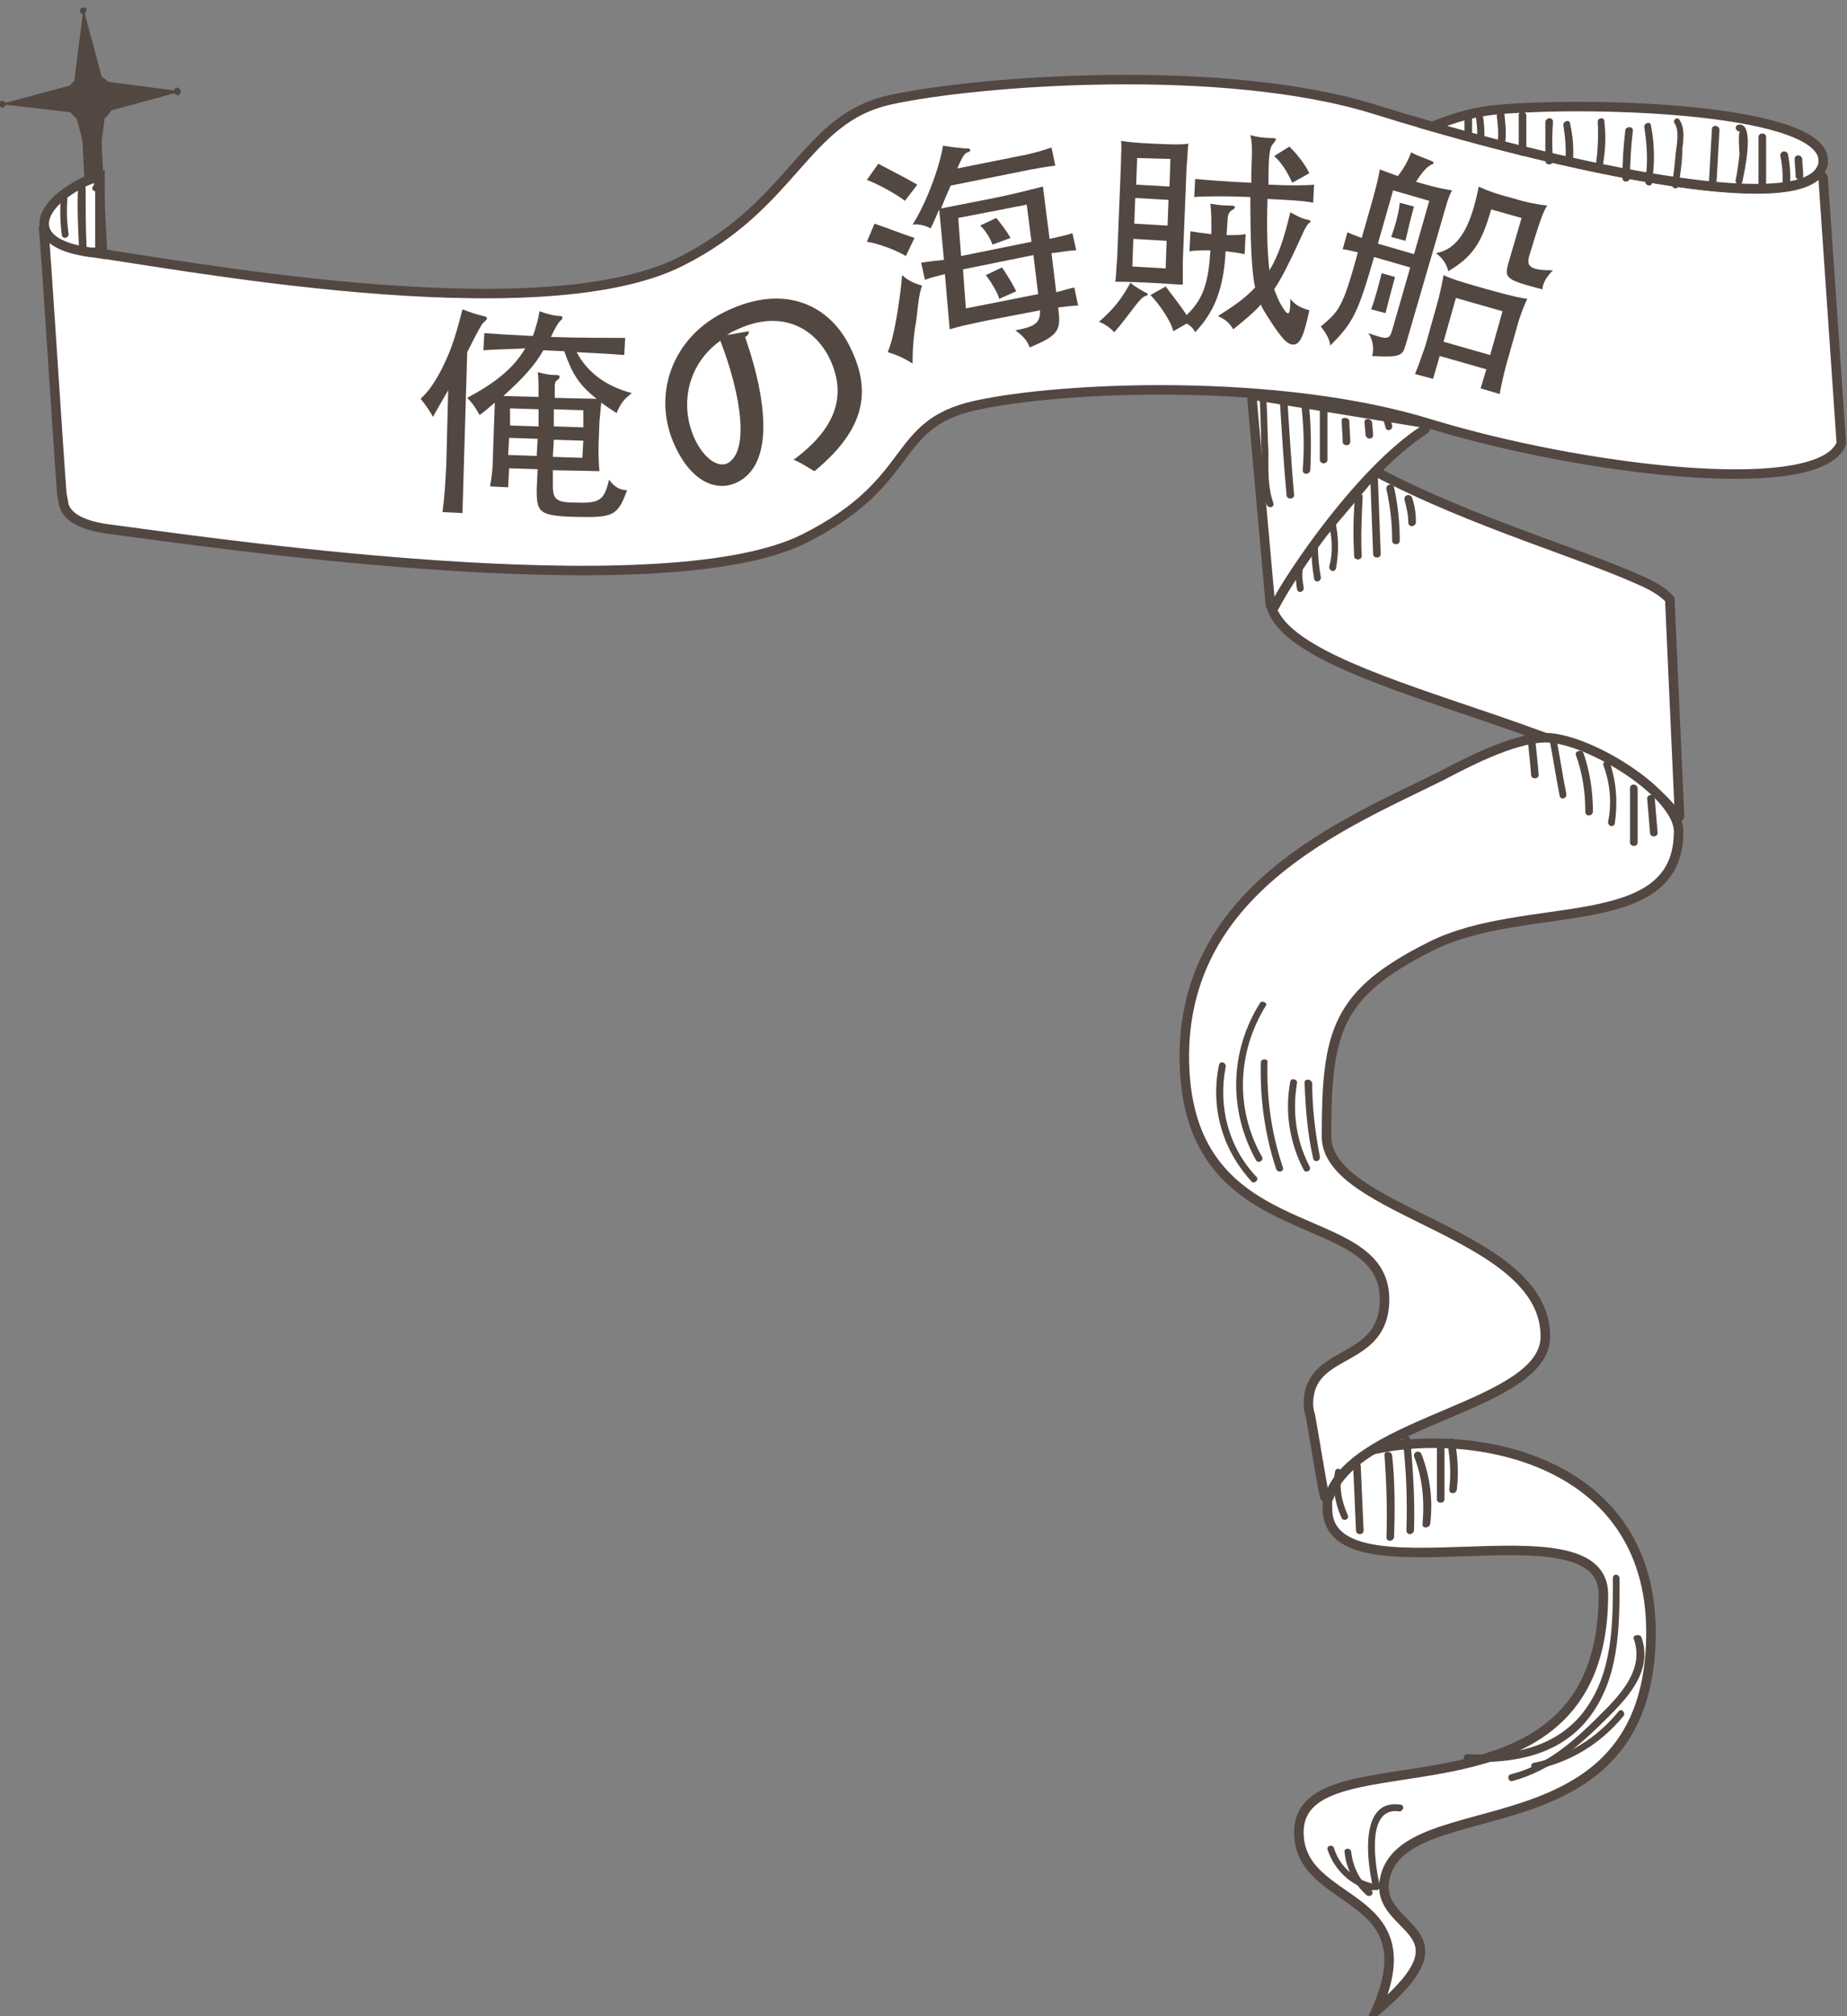 <?xml version="1.0" encoding="utf-8"?>
<!-- Generator: Adobe Illustrator 22.0.1, SVG Export Plug-In . SVG Version: 6.00 Build 0)  -->
<svg version="1.1" id="圖層_1" xmlns="http://www.w3.org/2000/svg" xmlns:xlink="http://www.w3.org/1999/xlink" x="0px" y="0px"
	 viewBox="0 0 194.1 211.8" style="enable-background:new 0 0 194.1 211.8;" xml:space="preserve">
<rect x="0" y="0" width="194.1" height="211.8" fill="#808080" stroke="none"/>
<style type="text/css">
	.st0{fill:none;stroke:#534741;stroke-width:2;stroke-miterlimit:10;}
	.st1{fill:#FFFFFF;stroke:#534741;stroke-miterlimit:10;}
	.st2{fill:#534741;}
</style>
<g>
	<line class="st0" x1="9.5" y1="11.5" x2="11.6" y2="52.7"/>
	<g>
		<path class="st1" d="M133.5,62.5c-0.9,9.4,37.2,13.6,42.7,23.3c0.1,0.1,0.3,0.1,0.3-0.1l-1-22.2c0,0,0-0.2,0-0.5
			c-0.4-0.5-1.1-1-2-1.5c-6.3-3.1-18.7-6.5-29-12L133.5,62.5z"/>
		<path class="st1" d="M139.5,157.8c0,0.2,0,0.5,0,0.7c0,10,29-1,29,9c0,26-32,14-32,25c0,8,13.8,6,8.1,18.8
			c10.5-8.8-0.1-8.3,0.9-13.8c1.8-9.8,28-2,28-26c0-18.9-20-21.7-30-19C141.9,152.9,139.6,155,139.5,157.8z"/>
		<path class="st1" d="M11,26.7"/>
		<path class="st1" d="M193.3,47c0.1-0.2,0.2-0.3,0.2-0.5l-1.9-27.7c0-0.4-0.5-0.5-0.8-0.3c-4.9,4.2-31.3-2.3-46.3-7
			c-16-5-42-3-51-1s-10,11-22,17c-15.2,7.6-54,0-62-1c-2.3-0.3-4-1.8-4.7-2.5c-0.1-0.1-0.3,0-0.2,0.1c0.3,3.4,1.6,24.2,1.9,27.8
			C6.6,52.4,6.7,53,6.7,53c0.3,1.2,1.7,2.2,4.8,2.6c8,1,57.8,8.6,73,1c12-6,9-12,18-14s32-3,48,2C166,49.3,190,52.3,193.3,47z"/>
		<path class="st1" d="M131.6,42.2l1.9,21.3c0,0.3,0.4,0.4,0.5,0.1c1.7-3.3,9-14.1,15.6-18.4c0.4-0.2,0.2-0.8-0.2-0.8l-17.2-2.8
			C131.8,41.6,131.5,41.8,131.6,42.2z"/>
		<path class="st1" d="M162.5,77.5c-3.5,0-8.7,2.8-11,4c-10,5-28,12-27,31s21,14,21,24c0,7-8,5-8,11c0,0.5,0.1,0.9,0.2,1.2
			c0.4,2.1,1.1,6.7,1.5,8.5c0.1,0.3,0.4,0.3,0.5,0c2.8-8.1,22.7-9.4,22.7-16.8c0-11-23-13-23-21c0-11,1-15,11-20s26-1,26-12
			C176.5,83.5,167.1,77.6,162.5,77.5z"/>
		<path class="st1" d="M191.6,17c0.4-5.5-23.4-6.4-34.1-5.5c-2.3,0.2-4.6,0.8-7,1.8c16.3,4.7,39.2,9.5,41,4.2
			C191.6,17.3,191.6,17.1,191.6,17z"/>
		<path class="st1" d="M7,20.2c1-0.7,2.1-1.3,3.5-1.7v8v0.1c-0.4-0.1-0.7-0.1-1-0.1C3.3,25.7,3.7,22.5,7,20.2z"/>
	</g>
	<g>
		<path class="st2" d="M48.6,53.9l-2.1-0.1c0.2-1.4,0.3-3,0.4-5l0.2-7.8c-0.5,0.9-1,1.7-1.6,2.8c-0.3-0.6-0.8-1.3-1.3-1.9
			c1.1-1,2-2.5,2.9-4.6c0.6-1.4,1.1-3.2,1.5-4.8c0.8,0.3,1.3,0.5,2.2,0.7c0.5,0.1,0.5,0.3,0,0.7c-0.2,0.2-0.5,0.7-1.7,3.1L48.6,53.9
			z M50.8,36.8l0.1-1.8c1.3,0.1,3,0.2,5.1,0.3c0.3-0.8,0.6-1.9,0.7-2.6c0.8,0.3,1.6,0.5,2.2,0.5c0.2,0,0.3,0.2,0.1,0.4
			c-0.3,0.2-0.8,1.1-1.1,1.8c2.9,0.1,6.2,0.1,7.8,0.1l-0.1,1.8c-1.1-0.1-3-0.2-5-0.3c1.1,2.1,3.1,3.6,5.8,4.3
			c-0.8,0.6-1.2,1.1-1.6,2.1c-0.6-0.4-1.1-0.7-1.6-1.1c-0.1,0.5-0.1,1.2-0.2,1.9l-0.1,2.6c0,1.1,0,1.7,0.1,2.7l-4.9-0.1V51
			c0,1.4,0.3,1.8,2.3,1.8c2.6,0.1,3.1-0.2,3.6-2.4c0.6,0.8,1.2,1.1,1.9,1.1c-1,2.7-1.4,2.9-5.5,2.8c-3.8-0.1-4-0.5-4-2.9l0.1-2.1
			l-3-0.1l-0.1,2l-1.9-0.1c0.2-1.1,0.3-2,0.3-3.1l0.2-5.7c-0.5,0.4-1,0.9-1.6,1.3c-0.5-0.9-0.8-1.3-1.3-1.8c2.8-1.5,4.8-3,6.1-5.2
			C53.4,36.7,51.9,36.7,50.8,36.8z M57.1,36.8c-0.9,1.6-2.2,3-4.2,4.8l3.7,0.1c0-1,0-2.2-0.1-2.6c0.8,0.2,1.2,0.3,2,0.3
			c0.4,0,0.4,0.3,0.1,0.5c-0.3,0.2-0.3,0.4-0.3,0.8v1.1l4.4,0.1c-1.9-1.5-2.6-2.7-3.4-5L57.1,36.8z M56.5,46.1l-3-0.1l-0.1,1.8
			l3,0.1L56.5,46.1z M56.6,43l-3-0.1v1.8l3,0.1V43z M58.1,48l3.1,0.1l0.1-1.8l-3.1-0.1L58.1,48z M58.2,44.8l3.1,0.1v-1.8L58.2,43
			V44.8z"/>
		<path class="st2" d="M78.7,34.8c0,0.2-0.1,0.5-0.4,0.6c2.6,7.5,2.8,13.6-0.9,15.3c-2.1,1-4.7-0.1-6.4-3.7
			c-2.6-5.4-0.4-11.6,5.3-14.3c6.2-3,11-0.6,13.1,3.9c2.5,5.1,0.9,9-3.8,12.9c-0.6-0.3-1.4-0.9-2.2-1.2c4.5-3.3,5.6-6.8,3.8-10.6
			c-1.7-3.5-5.4-5.2-9.9-3c-0.3,0.1-0.6,0.3-0.9,0.5L78.7,34.8z M75.7,35.8c-3.5,2.5-4.3,6.8-2.7,10.3c1,2.1,2.4,3,3.4,2.6
			C78.8,47.5,77.9,41.5,75.7,35.8z"/>
		<path class="st2" d="M95.1,21.1c-0.9-0.7-2.7-1.7-4-2.2l1.2-1.7c1.3,0.7,2.9,1.5,4.1,2.2L95.1,21.1z M95.2,26.9
			c-1-0.6-2.8-1.3-4.1-1.5l0.8-1.9c1.2,0.4,3,1.1,4.2,1.5L95.2,26.9z M96.3,33.6c-0.3,1.7-0.4,3.1-0.4,4.6c-0.9-0.6-1.9-1-2.6-1.2
			c0.4-1.1,0.6-1.8,1-4.1c0.3-2,0.4-2.7,0.5-4c0.5,0.5,1.3,0.9,2.1,1.1C96.6,30.8,96.5,31.8,96.3,33.6z M97.8,24
			c-0.5-0.3-1.3-0.5-1.9-0.4c1.3-2,2.8-5.8,3.2-8.3c0.5,0.1,2,0.3,2.6,0.3c0.3,0,0.4,0.3,0,0.4c-0.3,0.1-0.5,0.3-1.1,1.7l6.5-1.3
			c1.6-0.3,2.5-0.6,3.4-0.9l0.4,1.9c-0.8,0.1-2.1,0.3-3.5,0.6l-7.5,1.5c-0.3,0.7-0.7,1.6-1,2.4l5.6-1.1c2-0.4,3.9-0.9,5.1-1.2
			l0.7,5.5c0.9-0.2,1.8-0.4,2.4-0.6l0.4,1.8c-0.7,0-1.6,0.2-2.6,0.3l0.5,4.1c0.8-0.2,1.4-0.4,1.9-0.5l0.4,1.9
			c-0.5,0-1.1,0.1-2.1,0.2c0.3,2.3,0.2,2.9-3,4.2c-0.2-0.7-0.8-1.3-1.5-1.8c2.3-0.4,2.6-0.9,2.6-2.1l-5.7,1.1
			c-1.8,0.4-2.5,0.5-3.8,0.9l-0.5-5.8c-0.8,0.2-1.6,0.4-2.1,0.6l-0.4-1.8c0.6-0.1,1.5-0.2,2.4-0.3L98.7,22
			C98.4,22.7,98.1,23.4,97.8,24z M108.4,25.4l-0.5-3.9l-7.2,1.4l0.3,4L108.4,25.4z M101.2,28.3l0.3,4.1l7.6-1.5l-0.5-4.1L101.2,28.3
			z M104.3,25.7c-0.2-0.6-0.8-1.6-1.3-2l1.7-0.8c0.5,0.6,1.1,1.4,1.5,2.1L104.3,25.7z M105,31.4c-0.1-0.6-1-2-1.4-2.5l1.7-0.8
			c0.5,0.7,1.2,1.9,1.5,2.5L105,31.4z"/>
		<path class="st2" d="M119.4,32c-1,1.3-1.5,2-2.3,2.9c-0.5-0.5-0.9-0.8-1.6-1.1c1.5-1.3,2.3-2.3,3.3-4.1c0.4,0.4,1.2,0.8,1.5,1
			c0.4,0.1,0.4,0.3,0.1,0.4C120.2,31.1,119.8,31.5,119.4,32z M120.7,29.7c-2.2-0.1-2.8-0.1-3.5-0.1c0.1-0.5,0.1-1.5,0.2-2.4l0.4-10
			c0-0.9,0.1-2,0-2.4c0.7,0.1,1.3,0.2,3.5,0.3s2.8,0.1,3.6,0c-0.1,0.4-0.1,1.5-0.2,2.4l-0.4,10c0,0.9,0,2,0,2.4
			C123.5,29.9,122.9,29.8,120.7,29.7z M122.6,25.3l-3.5-0.2L119,28l3.5,0.2L122.6,25.3z M122.8,21l-3.5-0.2l-0.1,2.7l3.5,0.2
			L122.8,21z M123,16.7l-3.5-0.1l-0.1,2.8l3.5,0.2L123,16.7z M125,26.4l0.1-2.1c0.6,0.1,1.3,0.2,2.2,0.3V24c0-1,0-1.7-0.1-2.6
			c1.1,0.2,1.7,0.2,2.2,0.2c0.4,0,0.5,0.2,0.2,0.4c-0.4,0.2-0.6,0.5-0.6,1.2l-0.1,1.5c0.9,0,1.5,0,2-0.1l-0.1,2.1
			c-0.5-0.1-1.1-0.2-2-0.3c-0.2,3.8-1.1,6.3-3.2,8.5c-0.2-0.4-0.5-0.7-0.9-0.9l-1.4,0.8c-0.2-1-1.5-2.9-2.4-3.8l1.6-0.9
			c0.9,1.2,1.7,2.2,2.2,3c1.8-1.7,2.3-3.5,2.5-6.8C126.2,26.3,125.6,26.3,125,26.4z M125.5,20.7l0.1-1.9c1,0.1,3.5,0.3,5.9,0.4
			c0-0.5,0-0.9,0-1.1c0.1-2.5,0.1-3.1-0.1-3.9c0.7,0.2,1.5,0.3,2.2,0.3c0.6,0,0.6,0.1,0.2,0.6c-0.4,0.4-0.5,1.3-0.5,4.3
			c2,0.1,4,0.1,4.8,0l-0.1,1.9c-0.8-0.2-2.8-0.3-4.8-0.4c-0.1,3.6,0,5.7,0.2,7.5c1-1.6,1.6-3.6,2.2-6.1c0.7,0.4,1.3,0.7,1.9,0.8
			c0.3,0.1,0.3,0.2,0,0.4c-0.1,0.1-0.3,0.3-0.9,1.7c-1.1,2.4-1.9,4-2.7,5.2c0.2,0.5,0.4,1,0.6,1.4c0.9,1.6,1.1,1.5,1.1-0.4
			c0.6,0.7,1,0.9,2,1.2c-0.6,2.8-1,3.6-1.7,3.6c-0.6,0-1.2-0.6-2.6-2.8c-0.3-0.5-0.6-0.9-0.8-1.4c-0.8,0.9-1.8,1.7-2.9,2.6
			c-0.4-0.7-0.8-1-1.6-1.4c1.6-1,2.9-1.9,3.9-3c-0.4-1.8-0.5-5.2-0.5-9.5C129.1,20.6,126.6,20.6,125.5,20.7z M135.8,19.2
			c-0.5-1.1-1.1-2.1-1.9-2.8l1.6-1c0.9,0.9,1.6,1.8,2.1,2.8L135.8,19.2z"/>
		<path class="st2" d="M148.3,16c0.7,0.4,1.4,0.6,2.1,0.9c0.3,0.1,0.4,0.3,0,0.4c-0.3,0.2-0.7,0.4-1.6,1.8c2.4,0.7,3.2,0.8,3.8,0.9
			c-0.4,0.7-0.6,1.5-1,2.9l-3.9,13.4c-0.3,1-0.5,1.3-3.5,1.1c0.2-0.7,0.1-1.7-0.4-2.4c2,0.7,2.2,0.7,2.5-0.3l1.9-6.6l-3.8-1.1
			c-1.7,5.9-2.2,6.9-4.6,9.3c-0.1-0.8-0.6-1.5-1-2c1.9-1.6,2.3-1.9,3.9-7.8c-0.6-0.1-1.2-0.3-1.6-0.3l0.5-1.8c0.4,0.2,1,0.4,1.5,0.6
			l1.2-4.2c0.4-1.5,0.6-2.3,0.7-3c0.5,0.2,1.1,0.4,1.9,0.7C147.6,17.6,148,16.8,148.3,16z M144.1,32.5c0.4-1.1,0.8-2.6,1.1-3.8
			l1.4,0.4c-0.3,1.1-0.7,2.6-1,3.8L144.1,32.5z M148.6,26.7l1.6-5.6l-3.8-1.1l-1.6,5.6L148.6,26.7z M146.2,24.9
			c0.4-1.1,0.8-2.5,0.9-3.6l1.5,0.4c-0.3,1-0.6,2.3-0.9,3.6L146.2,24.9z M150.6,39.8l-1.9-0.5c0.5-1.2,0.7-1.9,1.1-3l1.4-5
			c0.2-0.9,0.4-1.7,0.5-2.4c0.8,0.4,1.8,0.7,4.6,1.5c2.9,0.8,3.5,0.9,4.2,1c-0.3,0.6-0.6,1.4-0.9,2.3l-1.3,4.6
			c-0.3,1.1-0.5,2-0.7,3.1l-2-0.6l0.6-2l-4.9-1.4L150.6,39.8z M162.1,30.4c-3.9-1-4-1.2-3.6-2.7l1.4-4.8l-3.2-0.9
			c-1,3.6-2,5-4.5,6.5c-0.2-0.8-0.6-1.4-1.3-1.9c2.2-0.4,3.6-2.4,4.5-7c0.8,0.4,1.9,0.8,3.5,1.2c1.6,0.5,2.8,0.7,3.7,0.8
			c-0.4,0.5-0.9,2-1.9,5.3c-0.3,1.1,0.1,1.5,2.5,1.5C162.5,29.1,162.1,29.8,162.1,30.4z M157.9,32.7l-4.9-1.4l-1.3,4.6l4.9,1.4
			L157.9,32.7z"/>
	</g>
	<g>
		<g>
			<g>
				<path class="st2" d="M6.4,20.5c-0.1,1.4-0.1,2.8,0.1,4.2c0.1,0.5,0.8,0.3,0.7-0.2c-0.2-1.3-0.2-2.6-0.1-4
					C7.2,20,6.4,20,6.4,20.5L6.4,20.5z"/>
			</g>
		</g>
		<g>
			<g>
				<path class="st2" d="M8.2,19.8c-0.1,2,0,4,0.1,6.1c0,0.5,0.8,0.5,0.8,0c-0.1-2-0.1-4-0.1-6.1C9,19.3,8.3,19.3,8.2,19.8L8.2,19.8
					z"/>
			</g>
		</g>
		<g>
			<g>
				<path class="st2" d="M153.9,12.5c0,0.5,0,1.1,0,1.6s0.8,0.5,0.8,0s0-1.1,0-1.6S153.9,12,153.9,12.5L153.9,12.5z"/>
			</g>
		</g>
		<g>
			<g>
				<path class="st2" d="M155.1,12.2c0.1,0.9,0.2,1.7,0.1,2.6c0,0.5,0.7,0.5,0.8,0c0-0.9,0-1.9-0.2-2.8
					C155.8,11.5,155.1,11.7,155.1,12.2L155.1,12.2z"/>
			</g>
		</g>
		<g>
			<g>
				<path class="st2" d="M157.3,12.2c0.1,0.9,0.2,1.7,0.1,2.6c0,0.5,0.7,0.5,0.8,0c0.1-0.9,0-1.9-0.1-2.8
					C158,11.5,157.3,11.7,157.3,12.2L157.3,12.2z"/>
			</g>
		</g>
		<g>
			<g>
				<path class="st2" d="M159.6,12.1c0,1.3,0,2.6,0,3.9c0,0.5,0.8,0.5,0.8,0c0-1.3,0-2.6,0-3.9C160.3,11.6,159.6,11.6,159.6,12.1
					L159.6,12.1z"/>
			</g>
		</g>
		<g>
			<g>
				<path class="st2" d="M162.4,12.8c0,1.4,0,2.7,0,4.1c0,0.5,0.8,0.5,0.8,0c-0.1-1.4-0.1-2.7,0-4.1
					C163.2,12.3,162.5,12.3,162.4,12.8L162.4,12.8z"/>
			</g>
		</g>
		<g>
			<g>
				<path class="st2" d="M164.3,13.2c0.2,1.3,0.3,2.5,0.2,3.8c0,0.5,0.7,0.5,0.8,0c0.1-1.4,0-2.7-0.3-4
					C165,12.5,164.2,12.7,164.3,13.2L164.3,13.2z"/>
			</g>
		</g>
		<g>
			<g>
				<path class="st2" d="M167.9,12.8c0.1,1.6,0,3.1-0.2,4.6c-0.1,0.5,0.6,0.7,0.7,0.2c0.3-1.6,0.4-3.2,0.2-4.8
					C168.7,12.3,167.9,12.3,167.9,12.8L167.9,12.8z"/>
			</g>
		</g>
		<g>
			<g>
				<path class="st2" d="M170.8,13.7c-0.2,1.7-0.3,3.3-0.3,5c0,0.5,0.7,0.5,0.8,0c0-1.7,0.1-3.3,0.3-5
					C171.6,13.2,170.8,13.3,170.8,13.7L170.8,13.7z"/>
			</g>
		</g>
		<g>
			<g>
				<path class="st2" d="M172.8,13.4c0.3,1.9,0.4,3.7,0.1,5.6c-0.1,0.5,0.7,0.7,0.7,0.2c0.3-2,0.3-4-0.1-6
					C173.5,12.7,172.7,12.9,172.8,13.4L172.8,13.4z"/>
			</g>
		</g>
		<g>
			<g>
				<path class="st2" d="M176,13c0.5,0.7,0.2,2.3,0.1,3.1c-0.1,1.1-0.2,2.2-0.4,3.2c-0.1,0.5,0.6,0.7,0.7,0.2
					c0.2-1.3,0.4-2.6,0.4-3.9c0.1-0.9,0.3-2.1-0.3-3C176.3,12.2,175.7,12.6,176,13L176,13z"/>
			</g>
		</g>
		<g>
			<g>
				<path class="st2" d="M179.9,13.6c-0.1,1.8-0.2,3.6-0.3,5.4c0,0.5,0.7,0.5,0.8,0c0.1-1.8,0.2-3.6,0.3-5.4
					C180.6,13.1,179.9,13.1,179.9,13.6L179.9,13.6z"/>
			</g>
		</g>
		<g>
			<g>
				<path class="st2" d="M182.9,13.8c-0.3,0-0.1,2.1-0.1,2.4c-0.1,0.9-0.2,1.8-0.4,2.7c-0.1,0.5,0.6,0.7,0.7,0.2
					c0.2-0.9,1.4-6.3-0.4-6C182.2,13.2,182.4,13.9,182.9,13.8L182.9,13.8z"/>
			</g>
		</g>
		<g>
			<g>
				<path class="st2" d="M184.8,14.4c0,1.8,0,3.5,0,5.3c0,0.5,0.8,0.5,0.8,0c0-1.8,0-3.5,0-5.3C185.6,13.9,184.8,13.9,184.8,14.4
					L184.8,14.4z"/>
			</g>
		</g>
		<g>
			<g>
				<path class="st2" d="M187.1,16.4c0.2,1,0.3,2.1,0.2,3.1c0,0.5,0.7,0.5,0.8,0c0.1-1.1,0-2.2-0.2-3.3
					C187.7,15.7,187,15.9,187.1,16.4L187.1,16.4z"/>
			</g>
		</g>
		<g>
			<g>
				<path class="st2" d="M188.6,16.7c0,0.6,0.1,1.2,0.1,1.8c0,0.5,0.8,0.5,0.8,0c0-0.6-0.1-1.2-0.1-1.8
					C189.3,16.2,188.6,16.2,188.6,16.7L188.6,16.7z"/>
			</g>
		</g>
		<g>
			<g>
				<path class="st2" d="M132.4,42.2c0.1,2,0.1,4,0.2,6.1c0.1,1.6,0,3.2,0.5,4.7c0.2,0.5,0.9,0.3,0.7-0.2c-0.6-1.7-0.5-3.6-0.5-5.3
					c-0.1-1.8-0.1-3.5-0.2-5.3C133.1,41.7,132.4,41.7,132.4,42.2L132.4,42.2z"/>
			</g>
		</g>
		<g>
			<g>
				<path class="st2" d="M134.5,42.1c0.2,3.3,0.4,6.6,0.7,9.9c0,0.5,0.8,0.5,0.8,0c-0.3-3.3-0.5-6.6-0.7-9.9
					C135.3,41.6,134.5,41.6,134.5,42.1L134.5,42.1z"/>
			</g>
		</g>
		<g>
			<g>
				<path class="st2" d="M136.7,42.1c0.3,2.4,0.4,4.8,0.2,7.3c0,0.5,0.7,0.5,0.8,0c0.1-2.4,0.1-4.9-0.2-7.3
					C137.4,41.6,136.7,41.6,136.7,42.1L136.7,42.1z"/>
			</g>
		</g>
		<g>
			<g>
				<path class="st2" d="M138.7,43.2c0,1.7,0,3.4,0,5.1c0,0.5,0.8,0.5,0.8,0c0-1.7,0-3.4,0-5.1C139.4,42.7,138.7,42.7,138.7,43.2
					L138.7,43.2z"/>
			</g>
		</g>
		<g>
			<g>
				<path class="st2" d="M141,44.2c0,0.7,0.1,1.4,0.1,2.2c0,0.5,0.8,0.5,0.8,0c0-0.7-0.1-1.4-0.1-2.2
					C141.7,43.8,140.9,43.8,141,44.2L141,44.2z"/>
			</g>
		</g>
		<g>
			<g>
				<path class="st2" d="M143.4,44.4c0,0.4,0.1,0.9,0.1,1.3c0.1,0.5,0.8,0.5,0.8,0c0-0.4-0.1-0.9-0.1-1.3
					C144.1,43.9,143.3,43.9,143.4,44.4L143.4,44.4z"/>
			</g>
		</g>
		<g>
			<g>
				<path class="st2" d="M145.3,43.8c0.1,0.4,0.2,0.7,0.3,1.1c0.1,0.5,0.8,0.3,0.7-0.2c-0.1-0.4-0.2-0.7-0.3-1.1
					C145.9,43.1,145.2,43.3,145.3,43.8L145.3,43.8z"/>
			</g>
		</g>
		<g>
			<g>
				<path class="st2" d="M136.2,59.8c-0.1,0.7,0,1.4,0.1,2.1c0.1,0.5,0.8,0.3,0.7-0.2c-0.1-0.6-0.2-1.2-0.1-1.9
					C137,59.4,136.3,59.4,136.2,59.8L136.2,59.8z"/>
			</g>
		</g>
		<g>
			<g>
				<path class="st2" d="M137.8,57.3c0,1.2,0.1,2.3,0.3,3.5c0.1,0.5,0.8,0.3,0.7-0.2c-0.2-1.1-0.3-2.2-0.3-3.3
					C138.6,56.9,137.8,56.9,137.8,57.3L137.8,57.3z"/>
			</g>
		</g>
		<g>
			<g>
				<path class="st2" d="M139.6,54.9c0.4,1.5,0.5,3.1,0.1,4.6c-0.1,0.5,0.6,0.7,0.7,0.2c0.3-1.7,0.3-3.3-0.1-5
					C140.2,54.3,139.5,54.5,139.6,54.9L139.6,54.9z"/>
			</g>
		</g>
		<g>
			<g>
				<path class="st2" d="M142.4,52.2c-0.2,2.1-0.2,4.2-0.1,6.2c0,0.5,0.8,0.5,0.8,0c-0.1-2.1,0-4.2,0.1-6.2
					C143.2,51.7,142.4,51.7,142.4,52.2L142.4,52.2z"/>
			</g>
		</g>
		<g>
			<g>
				<path class="st2" d="M144,50.2c0.1,2.7,0.2,5.3,0.3,8c0,0.5,0.8,0.5,0.8,0c-0.1-2.7-0.2-5.3-0.3-8C144.7,49.7,144,49.7,144,50.2
					L144,50.2z"/>
			</g>
		</g>
		<g>
			<g>
				<path class="st2" d="M145.7,51.4c0.4,1.8,0.6,3.6,0.6,5.4c0,0.5,0.8,0.5,0.8,0c0-1.9-0.2-3.8-0.6-5.6
					C146.3,50.7,145.6,50.9,145.7,51.4L145.7,51.4z"/>
			</g>
		</g>
		<g>
			<g>
				<path class="st2" d="M147.6,52.5c0.2,0.8,0.4,1.6,0.4,2.4c0,0.5,0.7,0.5,0.8,0c0-0.9-0.1-1.7-0.4-2.6
					C148.2,51.8,147.5,52,147.6,52.5L147.6,52.5z"/>
			</g>
		</g>
		<g>
			<g>
				<path class="st2" d="M160.5,77.1c0.1,1.4,0.3,2.8,0.4,4.3c0,0.5,0.8,0.5,0.8,0c-0.1-1.4-0.3-2.8-0.4-4.3
					C161.2,76.6,160.5,76.6,160.5,77.1L160.5,77.1z"/>
			</g>
		</g>
		<g>
			<g>
				<path class="st2" d="M162.8,77.5c0.4,2,0.7,4.1,1.1,6.1c0.1,0.5,0.8,0.3,0.7-0.2c-0.4-2-0.7-4.1-1.1-6.1
					C163.5,76.9,162.8,77.1,162.8,77.5L162.8,77.5z"/>
			</g>
		</g>
		<g>
			<g>
				<path class="st2" d="M165.6,79.3c0.7,1.9,1,3.9,1,6c0,0.5,0.7,0.5,0.8,0c0-2.1-0.3-4.2-1-6.2C166.2,78.7,165.5,78.9,165.6,79.3
					L165.6,79.3z"/>
			</g>
		</g>
		<g>
			<g>
				<path class="st2" d="M168.5,80.4c0.7,1.9,0.9,3.9,0.5,5.9c-0.1,0.5,0.6,0.7,0.7,0.2c0.3-2.1,0.2-4.2-0.5-6.3
					C169.1,79.7,168.4,79.9,168.5,80.4L168.5,80.4z"/>
			</g>
		</g>
		<g>
			<g>
				<path class="st2" d="M171.3,82.8c0,1.9,0,3.8,0,5.7c0,0.5,0.8,0.5,0.8,0c0-1.9,0-3.8,0-5.7C172,82.3,171.3,82.3,171.3,82.8
					L171.3,82.8z"/>
			</g>
		</g>
		<g>
			<g>
				<path class="st2" d="M173.1,83.9c0.1,1.2,0.2,2.4,0.3,3.6c0,0.5,0.8,0.5,0.8,0c-0.1-1.2-0.2-2.4-0.3-3.6
					C173.9,83.4,173.1,83.4,173.1,83.9L173.1,83.9z"/>
			</g>
		</g>
		<g>
			<g>
				<path class="st2" d="M128.1,111.9c-0.9,4.4,0.3,8.8,3.4,12.2c0.3,0.4,0.9-0.2,0.5-0.5c-2.9-3.1-4-7.3-3.2-11.5
					C128.9,111.6,128.2,111.4,128.1,111.9L128.1,111.9z"/>
			</g>
		</g>
		<g>
			<g>
				<path class="st2" d="M132.5,111.6c-0.1,3.8,0.4,7.5,1.6,11.2c0.2,0.5,0.9,0.3,0.7-0.2c-1.2-3.6-1.7-7.2-1.6-11
					C133.3,111.2,132.5,111.2,132.5,111.6L132.5,111.6z"/>
			</g>
		</g>
		<g>
			<g>
				<path class="st2" d="M135.6,113.6c-0.6,3.2-0.1,6.4,1.4,9.3c0.2,0.4,0.9,0.1,0.6-0.4c-1.4-2.7-1.8-5.7-1.3-8.7
					C136.4,113.4,135.7,113.2,135.6,113.6L135.6,113.6z"/>
			</g>
		</g>
		<g>
			<g>
				<path class="st2" d="M137.1,113.8c0.1,2.7,0.3,5.3,0.9,7.9c0.1,0.5,0.8,0.3,0.7-0.2c-0.5-2.6-0.8-5.1-0.8-7.7
					C137.8,113.3,137,113.3,137.1,113.8L137.1,113.8z"/>
			</g>
		</g>
		<g>
			<g>
				<path class="st2" d="M140.3,154.6c-0.3,1.7,0,3.4,0.7,4.9c0.2,0.4,0.9,0.1,0.6-0.4c-0.6-1.4-0.9-2.8-0.6-4.3
					C141.1,154.3,140.4,154.1,140.3,154.6L140.3,154.6z"/>
			</g>
		</g>
		<g>
			<g>
				<path class="st2" d="M142.2,154c0.1,2.3,0.2,4.5,0.3,6.8c0,0.5,0.8,0.5,0.8,0c-0.1-2.3-0.2-4.5-0.3-6.8
					C142.9,153.5,142.2,153.5,142.2,154L142.2,154z"/>
			</g>
		</g>
		<g>
			<g>
				<path class="st2" d="M145.5,152.9c0.2,2.9,0.3,5.7,0.2,8.6c0,0.5,0.7,0.5,0.8,0c0.1-2.9,0.1-5.7-0.2-8.6
					C146.2,152.4,145.4,152.4,145.5,152.9L145.5,152.9z"/>
			</g>
		</g>
		<g>
			<g>
				<path class="st2" d="M147.4,151.2c0.4,3.2,0.5,6.4,0.4,9.6c0,0.5,0.7,0.5,0.8,0c0.1-3.2-0.1-6.4-0.4-9.6
					C148.1,150.7,147.3,150.7,147.4,151.2L147.4,151.2z"/>
			</g>
		</g>
		<g>
			<g>
				<path class="st2" d="M148.6,153c0.9,2.3,1.1,4.6,0.9,7.1c-0.1,0.5,0.7,0.5,0.8,0c0.3-2.5,0-4.9-0.9-7.3
					C149.2,152.3,148.5,152.5,148.6,153L148.6,153z"/>
			</g>
		</g>
		<g>
			<g>
				<path class="st2" d="M151,152.2c0,1.8,0,3.6,0,5.3c0,0.5,0.8,0.5,0.8,0c0-1.8,0-3.6,0-5.3C151.7,151.7,151,151.7,151,152.2
					L151,152.2z"/>
			</g>
		</g>
		<g>
			<g>
				<path class="st2" d="M152.1,151.6c0.3,1.6,0.4,3.2,0.2,4.9c0,0.5,0.7,0.5,0.8,0c0.2-1.7,0.1-3.4-0.2-5.1
					C152.8,150.9,152.1,151.1,152.1,151.6L152.1,151.6z"/>
			</g>
		</g>
		<g>
			<g>
				<path class="st2" d="M169.5,165.8c0,4.7,0,9.8-2.9,13.8s-7.7,4.9-12.4,4.7c-0.5,0-0.5,0.7,0,0.8c4.7,0.2,9.5-0.6,12.6-4.4
					c3.4-4.2,3.4-9.7,3.4-14.8C170.2,165.3,169.5,165.3,169.5,165.8L169.5,165.8z"/>
			</g>
		</g>
		<g>
			<g>
				<path class="st2" d="M171.7,172.2c1.3,3.7-2.3,6.7-4.7,9.1c-2.4,2.3-5,4.3-8.2,5.1c-0.5,0.1-0.3,0.9,0.2,0.7
					c4-1.1,7-3.7,9.9-6.6c2.3-2.3,4.8-5,3.6-8.5C172.3,171.6,171.5,171.8,171.7,172.2L171.7,172.2z"/>
			</g>
		</g>
		<g>
			<g>
				<path class="st2" d="M170.1,179.8c-2.3,2.8-5.3,4.7-8.9,5.4c-0.5,0.1-0.3,0.8,0.2,0.7c3.7-0.8,6.8-2.7,9.2-5.6
					C170.9,180,170.4,179.4,170.1,179.8L170.1,179.8z"/>
			</g>
		</g>
		<g>
			<g>
				<path class="st2" d="M147.2,189.6c-4.5-0.7-3.5,6.3-2.9,8.7c0.1,0.5,0.8,0.3,0.7-0.2c-0.4-1.7-1.6-8.3,2-7.8
					C147.4,190.4,147.7,189.7,147.2,189.6L147.2,189.6z"/>
			</g>
		</g>
		<g>
			<g>
				<path class="st2" d="M141.3,194.6c0.2,1.8,1,3.3,2.3,4.5c0.4,0.3,0.9-0.2,0.5-0.5c-1.2-1-1.9-2.4-2.1-4
					C142,194.1,141.2,194.1,141.3,194.6L141.3,194.6z"/>
			</g>
		</g>
		<g>
			<g>
				<path class="st2" d="M139.5,194.3c0.7,2.1,2.4,3.8,4.6,4.3c0.5,0.1,0.7-0.6,0.2-0.7c-1.9-0.4-3.5-1.8-4.1-3.7
					C140.1,193.7,139.4,193.9,139.5,194.3L139.5,194.3z"/>
			</g>
		</g>
		<g>
			<g>
				<path class="st2" d="M132.4,105.4c-3.2,5.1-3.3,11.3-0.4,16.5c0.2,0.4,0.9,0,0.6-0.4c-2.8-5-2.6-10.9,0.4-15.8
					C133.3,105.4,132.6,105,132.4,105.4L132.4,105.4z"/>
			</g>
		</g>
	</g>
	<g>
		<path class="st2" d="M19,9.6c0,0.2-0.1,0.4-0.3,0.4c-0.2,0-0.3-0.1-0.4-0.2l-6.6,1.8c-0.2,0.3-0.4,0.6-0.7,0.8l-0.9,7
			c0.1,0,0.3,0.2,0.3,0.3c0,0.2-0.1,0.4-0.3,0.4S9.7,20,9.7,19.8c0-0.2,0.1-0.3,0.2-0.4l-1.8-6.8C8,12.4,8,12.4,7.9,12.3
			c-0.2-0.1-0.3-0.3-0.5-0.5L0.6,11c0,0.1-0.2,0.3-0.3,0.3c-0.2,0-0.4-0.1-0.4-0.3s0.1-0.4,0.3-0.4s0.3,0.1,0.4,0.2L7.3,9
			c0.1-0.1,0.2-0.2,0.3-0.3c0.1-0.1,0.1-0.1,0.2-0.2l0.9-7c-0.1,0-0.3-0.2-0.3-0.3c0-0.2,0.1-0.4,0.3-0.4s0.4,0,0.4,0.2
			S9,1.3,8.9,1.4l1.8,6.7c0.2,0.1,0.5,0.3,0.7,0.5l6.9,0.9c0-0.1,0.2-0.3,0.3-0.3C18.8,9.2,19,9.4,19,9.6z"/>
	</g>
</g>
</svg>
